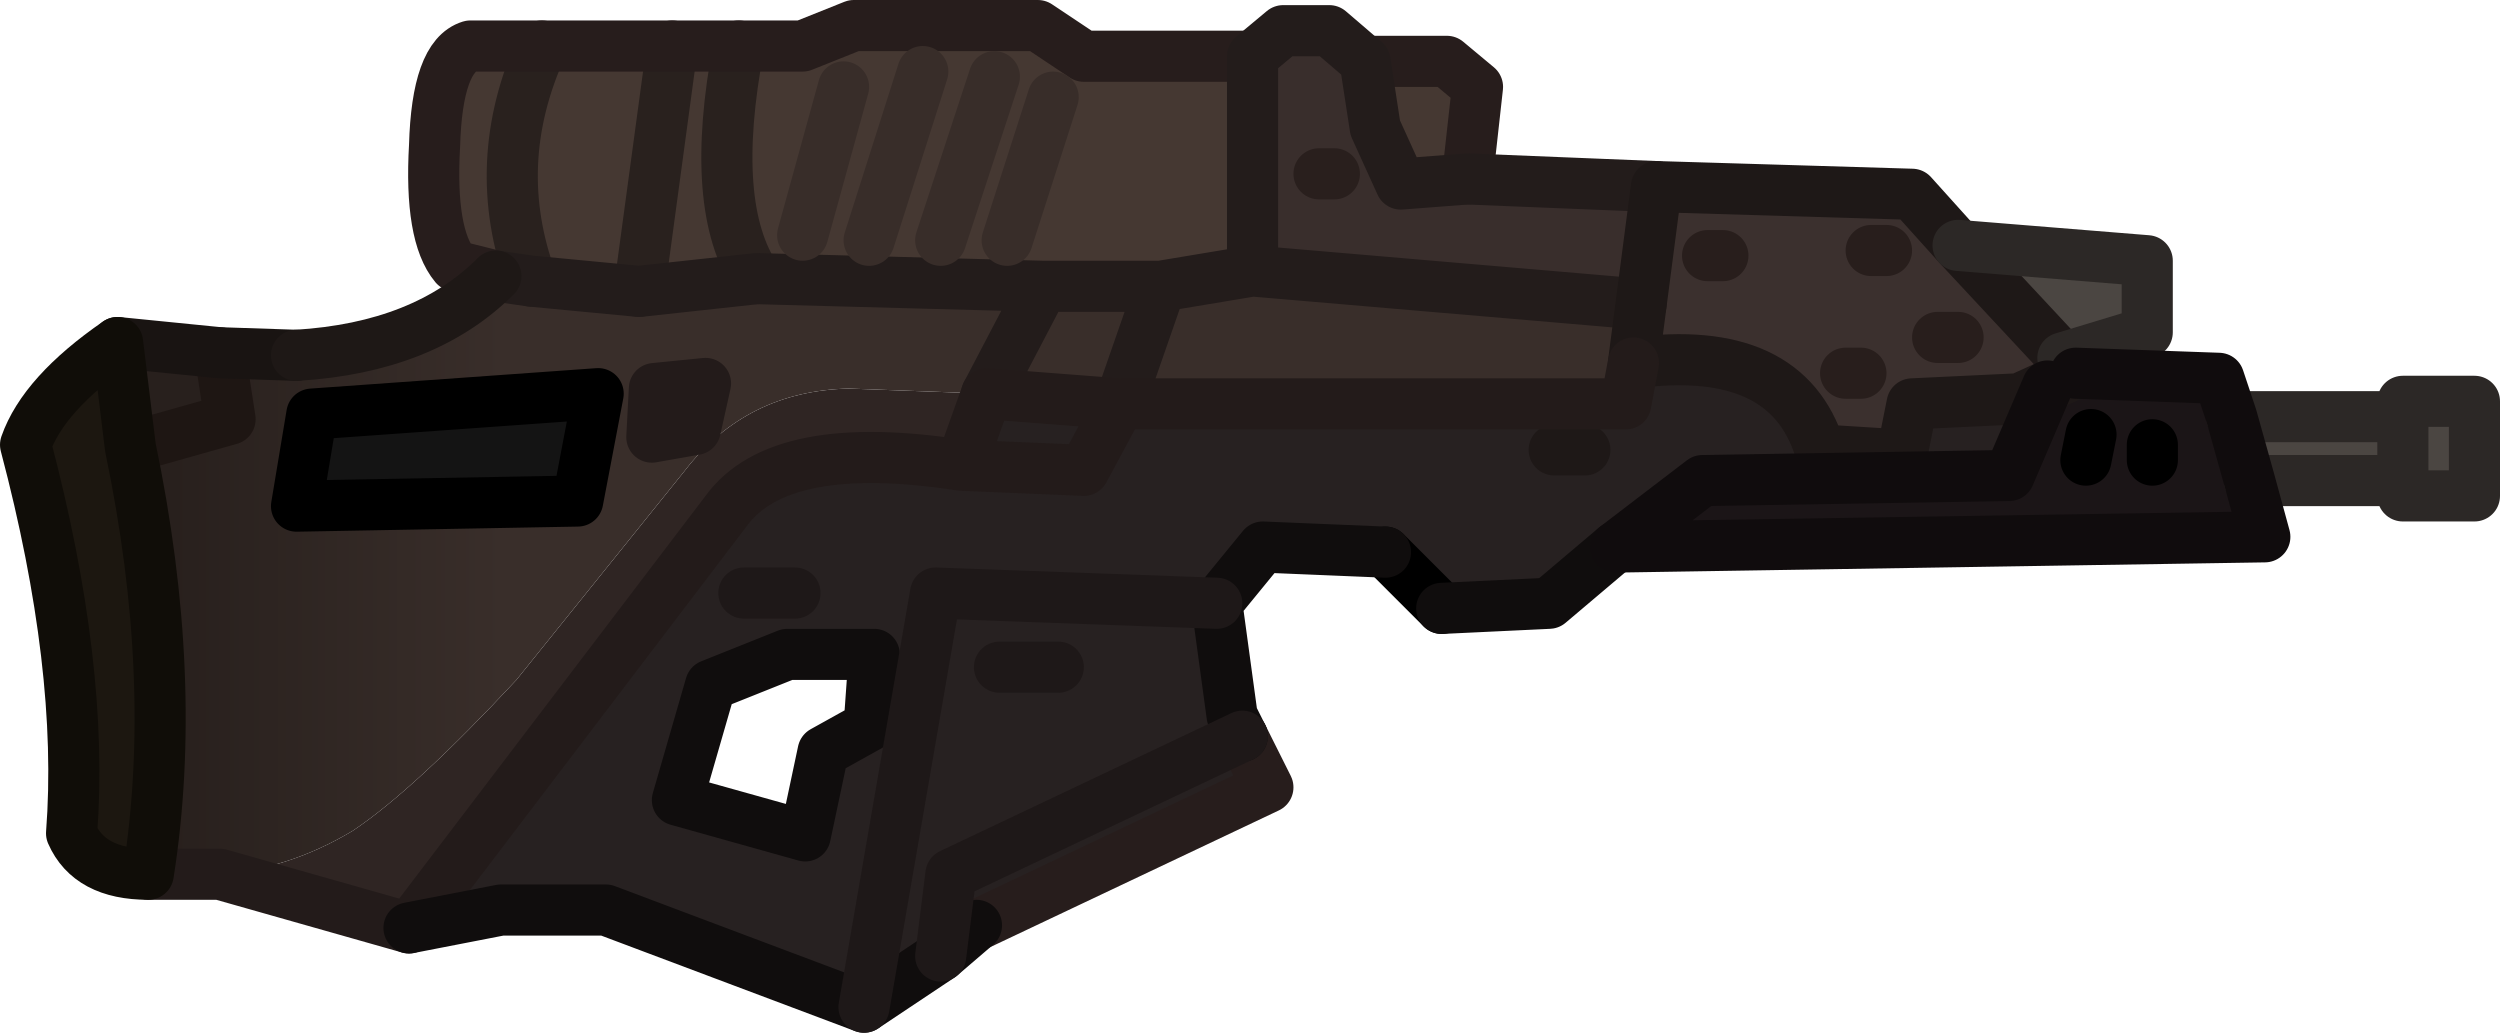 <?xml version="1.0" encoding="UTF-8" standalone="no"?>
<svg xmlns:xlink="http://www.w3.org/1999/xlink" height="20.2px" width="48.9px" xmlns="http://www.w3.org/2000/svg">
  <g transform="matrix(1.0, 0.0, 0.0, 1.0, 15.25, 9.1)">
    <path d="M-12.35 8.0 Q-13.5 8.0 -13.85 7.2 -13.6 3.95 -14.75 -0.4 -14.4 -1.4 -12.95 -2.4 L-12.7 -0.35 Q-11.75 4.2 -12.35 8.0" fill="#1c1710" fill-rule="evenodd" stroke="none"/>
    <path d="M-12.95 -2.4 L-10.95 -2.2 -10.75 -0.9 -12.7 -0.35 -12.95 -2.4" fill="#28201d" fill-rule="evenodd" stroke="none"/>
    <path d="M9.25 -8.0 L9.85 -8.5 10.75 -8.5 11.45 -7.9 11.65 -6.6 12.15 -5.5 13.45 -5.6 17.15 -5.45 16.85 -3.15 9.25 -3.8 9.25 -8.0 M10.85 -5.7 L10.55 -5.7 10.85 -5.7" fill="#392e2c" fill-rule="evenodd" stroke="none"/>
    <path d="M5.15 -3.5 L7.45 -3.5 9.25 -3.8 16.85 -3.15 16.7 -2.0 16.55 -1.2 6.65 -1.2 7.45 -3.5 6.65 -1.2 4.05 -1.4 5.15 -3.5" fill="#392e2a" fill-rule="evenodd" stroke="none"/>
    <path d="M17.15 -5.45 L22.15 -5.3 23.05 -4.3 25.1 -2.1 25.35 -1.8 24.8 -1.55 24.25 -1.3 22.15 -1.2 21.95 -0.2 20.35 -0.3 Q19.7 -2.4 16.7 -2.0 L16.85 -3.15 17.15 -5.45 M18.45 -4.1 L18.15 -4.1 18.45 -4.1 M21.65 -4.2 L21.35 -4.2 21.65 -4.2 M21.15 -1.8 L20.85 -1.8 21.15 -1.8 M23.05 -2.5 L22.65 -2.5 23.05 -2.5" fill="#3b302e" fill-rule="evenodd" stroke="none"/>
    <path d="M-5.55 -3.7 L-6.35 -3.9 Q-6.85 -4.5 -6.75 -6.25 -6.7 -8.0 -6.05 -8.2 L-4.65 -8.2 -2.1 -8.2 -0.8 -8.2 0.45 -8.2 1.45 -8.6 5.05 -8.6 5.95 -8.0 9.25 -8.0 9.25 -3.8 7.45 -3.5 5.15 -3.5 -0.45 -3.65 Q-1.4 -5.05 -0.8 -8.2 -1.4 -5.05 -0.45 -3.65 L-2.75 -3.4 -4.85 -3.6 -5.55 -3.7 M11.45 -7.9 L13.05 -7.9 13.65 -7.4 13.45 -5.6 12.15 -5.5 11.65 -6.6 11.45 -7.9 M-4.65 -8.2 Q-5.7 -5.9 -4.85 -3.6 -5.7 -5.9 -4.65 -8.2 M4.45 -4.4 L5.35 -7.2 4.45 -4.4 M1.75 -4.4 L2.8 -7.7 1.75 -4.4 M3.15 -4.4 L4.2 -7.6 3.15 -4.4 M0.45 -4.5 L1.25 -7.4 0.45 -4.5 M-2.75 -3.4 L-2.1 -8.2 -2.75 -3.4" fill="#453832" fill-rule="evenodd" stroke="none"/>
    <path d="M23.05 -4.3 L26.75 -4.0 26.75 -2.6 25.1 -2.1 23.05 -4.3 M28.4 -0.95 L31.75 -0.95 31.75 -1.25 33.15 -1.25 33.15 0.6 31.75 0.6 31.75 0.3 28.75 0.3 28.4 -0.95 M31.75 -0.95 L31.75 0.3 31.75 -0.95" fill="#4b4642" fill-rule="evenodd" stroke="none"/>
    <path d="M16.35 1.6 L15.05 2.7 12.95 2.8 11.85 1.7 9.45 1.6 8.55 2.7 8.85 4.9 9.05 5.3 9.55 6.3 3.85 9.0 3.15 9.6 1.65 10.6 -3.4 8.7 -5.45 8.7 -7.25 9.05 -1.05 0.9 Q0.0 -0.55 3.55 0.0 L5.95 0.1 6.65 -1.2 5.95 0.1 3.55 0.0 4.05 -1.4 6.65 -1.2 16.55 -1.2 16.7 -2.0 Q19.7 -2.4 20.35 -0.3 L21.95 -0.2 22.15 -1.2 24.25 -1.3 24.8 -1.55 24.05 0.2 18.05 0.3 16.35 1.6 M15.75 -0.3 L15.15 -0.3 15.75 -0.3 M-2.0 6.55 L0.5 7.25 0.85 5.6 1.75 5.1 1.85 3.7 0.15 3.7 -1.35 4.3 -2.0 6.55 M5.45 3.95 L4.3 3.95 5.45 3.95 M1.65 10.6 L3.05 2.5 8.55 2.7 3.05 2.5 1.65 10.6 M3.15 9.6 L3.35 8.0 9.05 5.3 3.35 8.0 3.15 9.6 M0.3 2.5 L-0.7 2.5 0.3 2.5" fill="#272121" fill-rule="evenodd" stroke="none"/>
    <path d="M-7.25 9.05 L-10.95 8.0 Q-9.6 7.9 -8.35 7.15 -7.15 6.35 -5.15 4.2 L-1.85 0.1 Q-0.65 -1.45 1.35 -1.5 L4.05 -1.4 3.55 0.0 Q0.0 -0.55 -1.05 0.9 L-7.25 9.05" fill="#2f2523" fill-rule="evenodd" stroke="none"/>
    <path d="M25.35 -1.8 L28.15 -1.7 28.4 -0.95 28.75 0.3 29.05 1.4 16.35 1.6 18.05 0.3 24.05 0.2 24.8 -1.55 25.35 -1.8 M25.55 -0.1 L25.65 -0.6 25.55 -0.1 M26.85 -0.1 L26.85 -0.4 26.85 -0.1" fill="#1b1517" fill-rule="evenodd" stroke="none"/>
    <path d="M-2.5 -0.55 L-2.45 -1.5 -1.45 -1.6 -1.65 -0.7 -2.5 -0.55 M-9.15 -1.0 L-3.55 -1.4 -3.95 0.7 -9.45 0.8 -9.15 -1.0" fill="#141414" fill-rule="evenodd" stroke="none"/>
    <path d="M-10.95 8.0 L-12.35 8.0 Q-11.75 4.2 -12.7 -0.35 L-10.75 -0.9 -10.95 -2.2 -9.45 -2.15 Q-6.95 -2.3 -5.55 -3.7 L-4.85 -3.6 -2.75 -3.4 -0.45 -3.65 5.15 -3.5 4.05 -1.4 1.35 -1.5 Q-0.65 -1.45 -1.85 0.1 L-5.15 4.2 Q-7.15 6.35 -8.35 7.15 -9.6 7.9 -10.95 8.0 M-2.5 -0.55 L-1.65 -0.7 -1.45 -1.6 -2.45 -1.5 -2.5 -0.55 M-9.15 -1.0 L-9.45 0.8 -3.95 0.7 -3.55 -1.4 -9.15 -1.0" fill="url(#gradient0)" fill-rule="evenodd" stroke="none"/>
    <path d="M12.95 2.8 L11.85 1.7 M26.85 -0.4 L26.85 -0.1 M25.65 -0.6 L25.55 -0.1 M-9.15 -1.0 L-9.45 0.8 -3.95 0.7 -3.55 -1.4 -9.15 -1.0" fill="none" stroke="#000000" stroke-linecap="round" stroke-linejoin="round" stroke-width="1.0"/>
    <path d="M-4.85 -3.6 Q-5.7 -5.9 -4.65 -8.2 M-0.45 -3.65 Q-1.4 -5.05 -0.8 -8.2 M-2.1 -8.2 L-2.75 -3.4" fill="none" stroke="#29211e" stroke-linecap="round" stroke-linejoin="round" stroke-width="1.0"/>
    <path d="M-12.7 -0.35 L-10.75 -0.9 -10.95 -2.2" fill="none" stroke="#1e1613" stroke-linecap="round" stroke-linejoin="round" stroke-width="1.0"/>
    <path d="M18.15 -4.1 L18.45 -4.1 M21.35 -4.2 L21.65 -4.2 M20.85 -1.8 L21.15 -1.8 M22.65 -2.5 L23.05 -2.5" fill="none" stroke="#281e1c" stroke-linecap="round" stroke-linejoin="round" stroke-width="1.0"/>
    <path d="M10.55 -5.7 L10.85 -5.7" fill="none" stroke="#291f1d" stroke-linecap="round" stroke-linejoin="round" stroke-width="1.0"/>
    <path d="M-12.95 -2.4 L-10.95 -2.2 -9.45 -2.15" fill="none" stroke="#191412" stroke-linecap="round" stroke-linejoin="round" stroke-width="1.0"/>
    <path d="M-5.55 -3.7 L-6.35 -3.9 Q-6.85 -4.5 -6.75 -6.25 -6.7 -8.0 -6.05 -8.2 L-4.65 -8.2 -2.1 -8.2 -0.8 -8.2 0.45 -8.2 1.45 -8.6 5.05 -8.6 5.95 -8.0 9.25 -8.0 M11.45 -7.9 L13.05 -7.9 13.65 -7.4 13.45 -5.6 M9.05 5.3 L9.55 6.3 3.85 9.0" fill="none" stroke="#271d1c" stroke-linecap="round" stroke-linejoin="round" stroke-width="1.0"/>
    <path d="M9.25 -8.0 L9.85 -8.5 10.75 -8.5 11.45 -7.9 11.65 -6.6 12.15 -5.5 13.45 -5.6 17.15 -5.45 M-5.55 -3.7 L-4.85 -3.6 -2.75 -3.4 -0.45 -3.65 5.15 -3.5 7.45 -3.5 9.25 -3.8 9.25 -8.0 M7.45 -3.5 L6.65 -1.2 M16.85 -3.15 L9.25 -3.8 M5.15 -3.5 L4.05 -1.4" fill="none" stroke="#231c1b" stroke-linecap="round" stroke-linejoin="round" stroke-width="1.0"/>
    <path d="M17.15 -5.45 L22.15 -5.3 23.05 -4.3 25.1 -2.1 25.35 -1.8 24.8 -1.55 24.25 -1.3 22.15 -1.2 21.95 -0.2 20.35 -0.3 Q19.7 -2.4 16.7 -2.0 L16.85 -3.15 17.15 -5.45 M15.15 -0.3 L15.75 -0.3" fill="none" stroke="#1e1817" stroke-linecap="round" stroke-linejoin="round" stroke-width="1.0"/>
    <path d="M23.05 -4.3 L26.75 -4.0 26.75 -2.6 25.1 -2.1 M28.4 -0.95 L31.75 -0.95 31.75 -1.25 33.15 -1.25 33.15 0.6 31.75 0.6 31.75 0.3 28.75 0.3 M31.75 0.3 L31.75 -0.95" fill="none" stroke="#2c2826" stroke-linecap="round" stroke-linejoin="round" stroke-width="1.0"/>
    <path d="M-9.45 -2.15 Q-6.95 -2.3 -5.55 -3.7" fill="none" stroke="#1e1816" stroke-linecap="round" stroke-linejoin="round" stroke-width="1.0"/>
    <path d="M-7.25 9.05 L-10.95 8.0 -12.35 8.0 M6.65 -1.2 L16.55 -1.2 16.7 -2.0 M4.05 -1.4 L6.65 -1.2 5.95 0.1 3.55 0.0 Q0.0 -0.55 -1.05 0.9 L-7.25 9.05 M-2.5 -0.55 L-2.45 -1.5 -1.45 -1.6 -1.65 -0.7 -2.5 -0.55 M3.55 0.0 L4.05 -1.4" fill="none" stroke="#231b1a" stroke-linecap="round" stroke-linejoin="round" stroke-width="1.0"/>
    <path d="M-12.35 8.0 Q-13.5 8.0 -13.85 7.2 -13.6 3.95 -14.75 -0.4 -14.4 -1.4 -12.95 -2.4 L-12.7 -0.35 Q-11.75 4.2 -12.35 8.0" fill="none" stroke="#100d08" stroke-linecap="round" stroke-linejoin="round" stroke-width="1.0"/>
    <path d="M16.35 1.6 L15.05 2.7 12.95 2.8 M11.85 1.7 L9.45 1.6 8.55 2.7 8.85 4.9 9.05 5.3 M3.85 9.0 L3.15 9.6 1.65 10.6 -3.4 8.7 -5.45 8.7 -7.25 9.05 M-2.0 6.55 L0.5 7.25 0.85 5.6 1.75 5.1 1.85 3.7 0.15 3.7 -1.35 4.3 -2.0 6.55" fill="none" stroke="#100d0d" stroke-linecap="round" stroke-linejoin="round" stroke-width="1.0"/>
    <path d="M9.05 5.3 L3.35 8.0 3.15 9.6 M8.55 2.7 L3.05 2.5 1.65 10.6 M4.3 3.95 L5.45 3.95 M-0.7 2.5 L0.3 2.5" fill="none" stroke="#1e1818" stroke-linecap="round" stroke-linejoin="round" stroke-width="1.0"/>
    <path d="M25.35 -1.8 L28.15 -1.7 28.4 -0.95 28.75 0.3 29.05 1.4 16.35 1.6 18.05 0.3 24.05 0.2 24.8 -1.55" fill="none" stroke="#100c0d" stroke-linecap="round" stroke-linejoin="round" stroke-width="1.0"/>
    <path d="M1.25 -7.4 L0.45 -4.5 M4.2 -7.6 L3.15 -4.4 M2.8 -7.7 L1.75 -4.4 M5.35 -7.2 L4.45 -4.4" fill="none" stroke="#382d29" stroke-linecap="round" stroke-linejoin="round" stroke-width="1.0"/>
  </g>
  <defs>
    <linearGradient gradientTransform="matrix(0.004, 0.0, 0.0, 0.007, -8.65, 3.25)" gradientUnits="userSpaceOnUse" id="gradient0" spreadMethod="pad" x1="-819.2" x2="819.2">
      <stop offset="0.0" stop-color="#28201d"/>
      <stop offset="1.0" stop-color="#392e2a"/>
    </linearGradient>
  </defs>
</svg>
